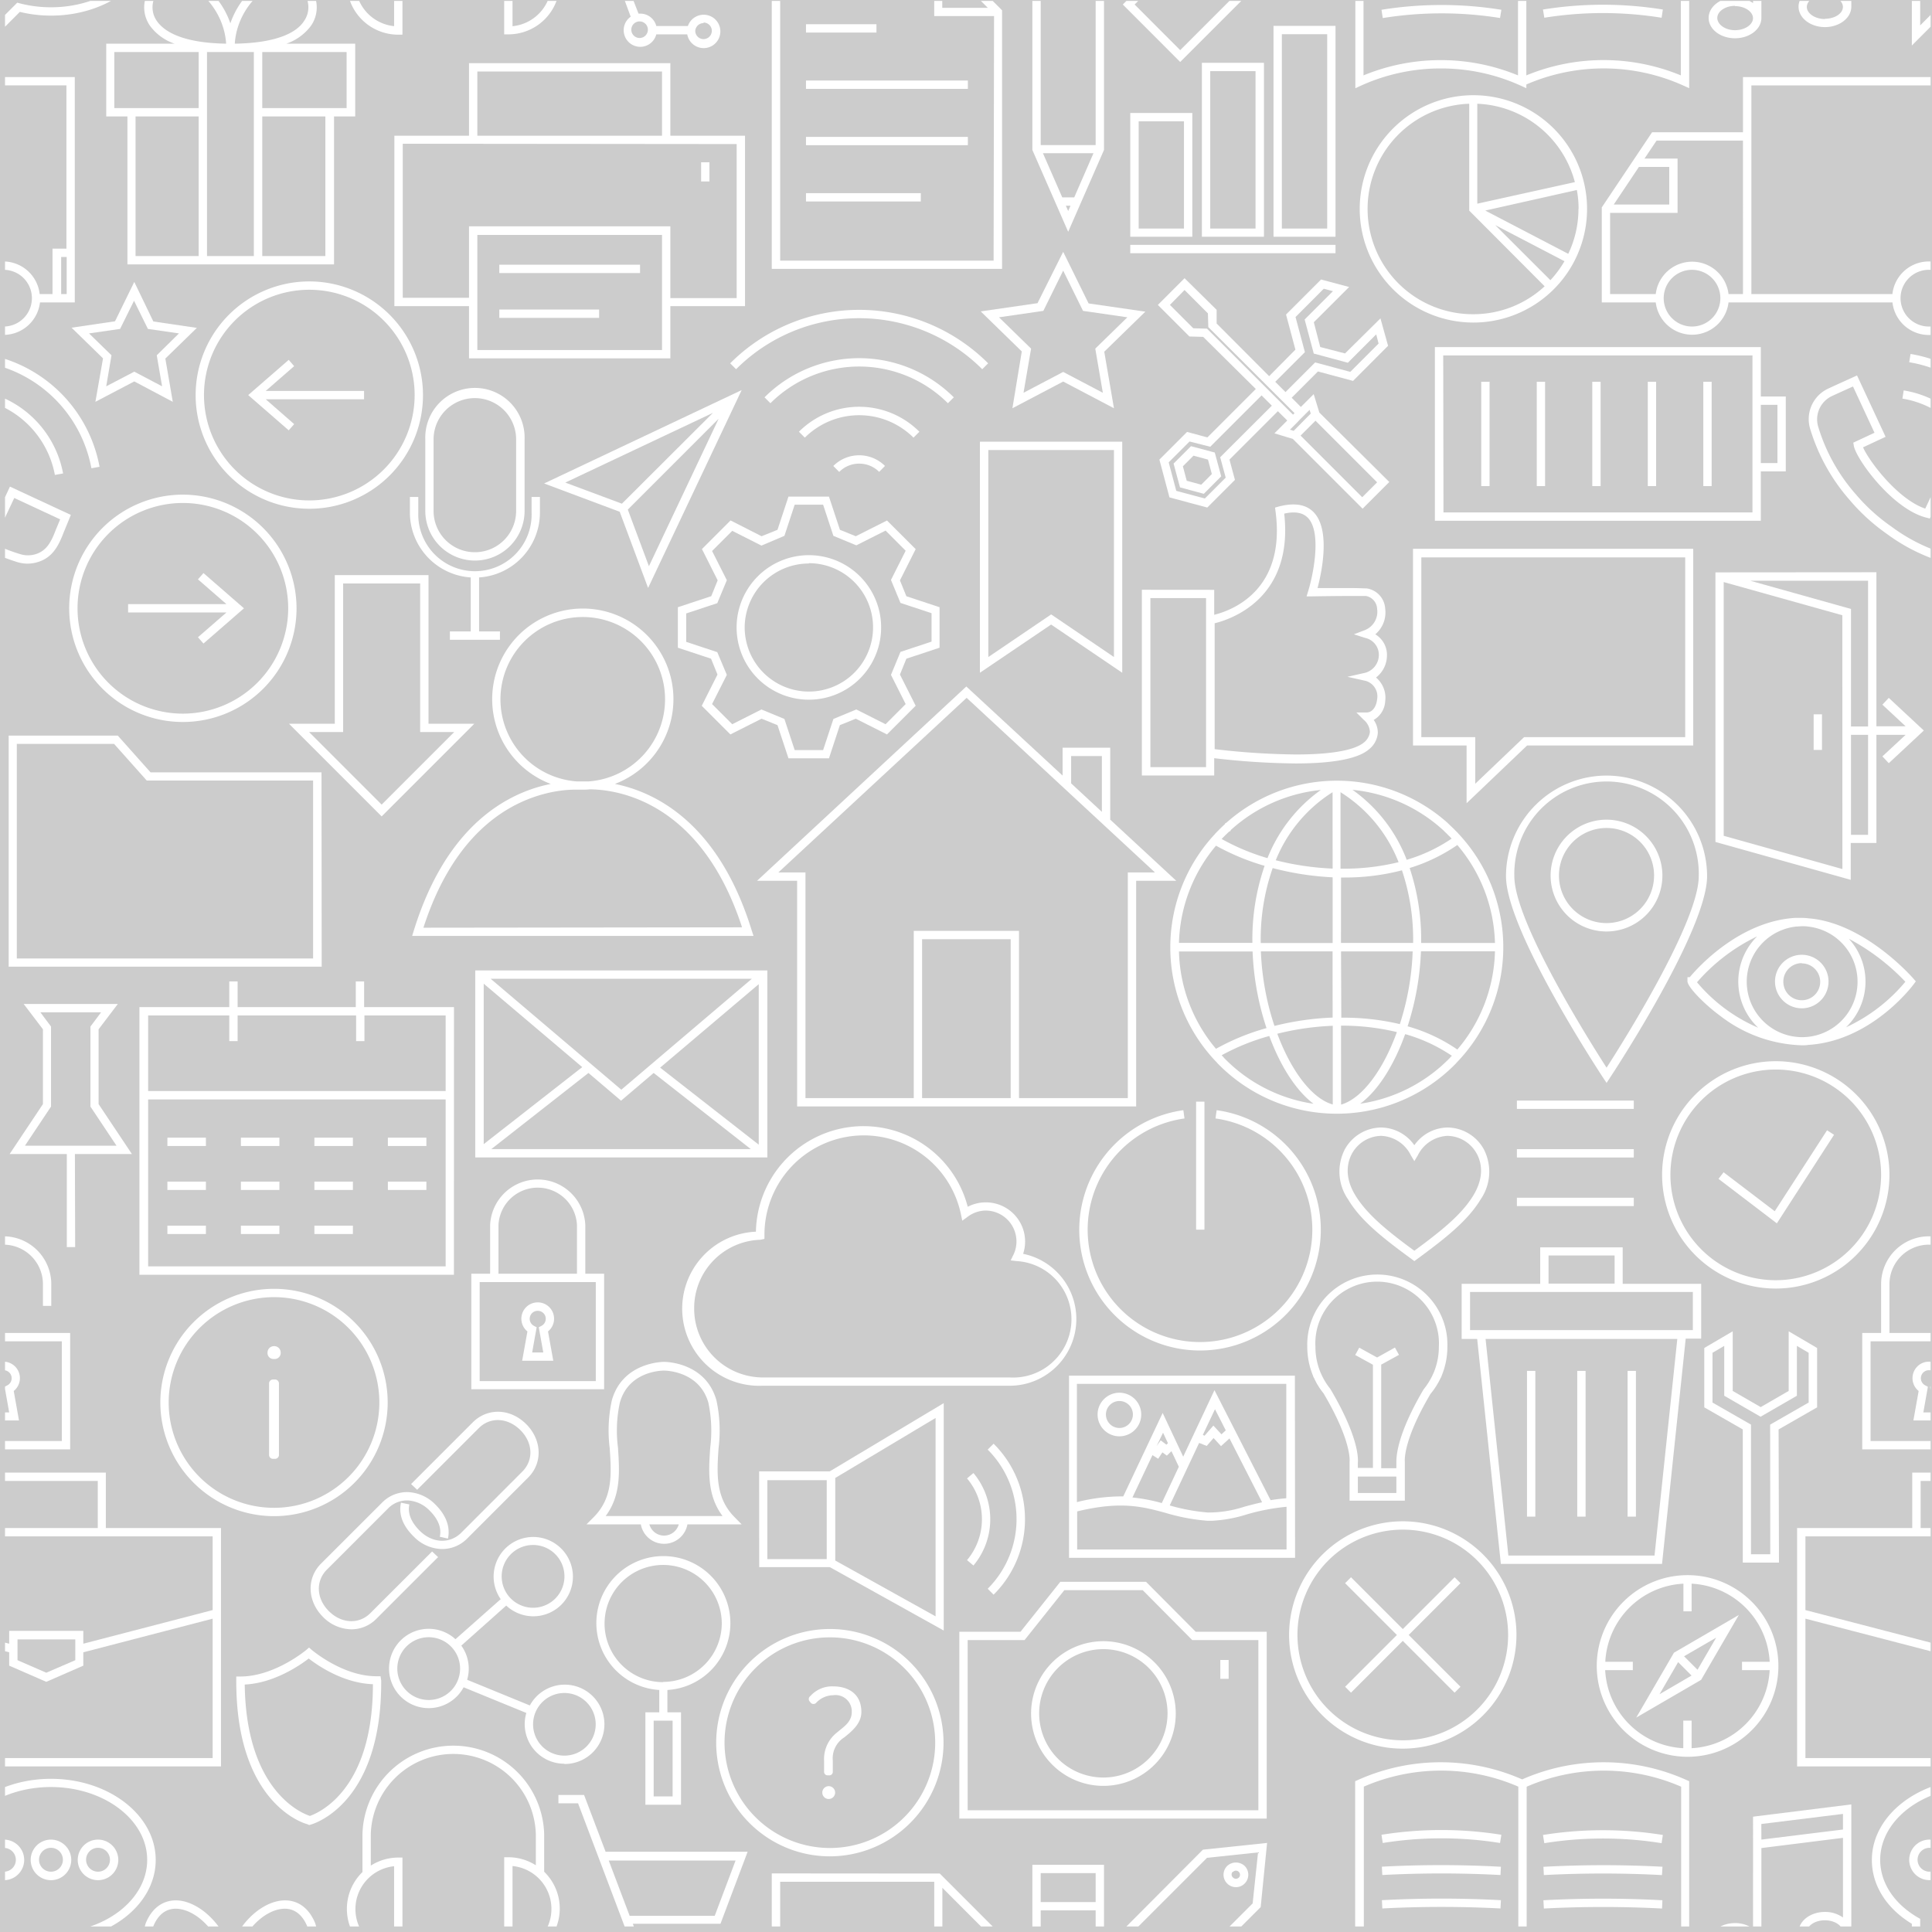 <svg fill="none" opacity=".25" viewBox="0 0 301 301" width="301" xmlns="http://www.w3.org/2000/svg" xmlns:xlink="http://www.w3.org/1999/xlink"><rect x="0" y="0" width="301" height="301" fill="#333333" stroke="none"/><clipPath id="a"><path d="m0 0h300v300h-300z" transform="translate(.78 .144)"/></clipPath><g clip-path="url(#a)" fill="#fff"><path d="m92.96-11.487 4.24 11.22 1.06 2.87a2.55 2.55 0 0 0 -1.09 2.1 2.58 2.58 0 0 0 5.08.65h4.82a2.604 2.604 0 0 0 2.69 2.14 2.602 2.602 0 0 0 2.462-2.397 2.598 2.598 0 0 0 -3.881-2.458 2.606 2.606 0 0 0 -1.171 1.415h-4.92a2.568 2.568 0 0 0 -2.49-1.93h-.28l-.93-2.39h13.7l4.23-11.22h-22.13l-3.35-8.86h-4v1.3h3.06zm16.65 15a1.289 1.289 0 1 1 -1.29 1.28 1.295 1.295 0 0 1 1.29-1.19zm-9.85-.17a1.287 1.287 0 0 1 1.177 1.285 1.29 1.29 0 1 1 -1.177-1.285zm14.84-13.57-3.25 8.62h-13.25l-3.26-8.62zm-66.75 294.421.32.14.22-.06c.46-.12 11.14-3.23 11-22.47l-.1-.65h-.65c-5.27 0-10-4.06-10.07-4.1l-.42-.37-.43.37s-4.92 4.14-10.26 4.14h-.65v.65c-.04 19.25 10.68 22.27 11.04 22.35zm.25-25.8c1.29 1 5.31 3.84 10 4 0 16.46-8.39 20-9.81 20.52-.6-.18-9.94-3.27-10.16-20.47 4.6-.21 8.67-3.05 9.97-4.05zm13.95-252.991h.65v-16h-.65a8 8 0 0 0 -4.28 1.2v-4.85a12.86 12.86 0 0 1 25.71 0v4.85a8 8 0 0 0 -4.28-1.25h-.65v16h.65a8 8 0 0 0 5.58-13.74v-5.86a14.16 14.16 0 0 0 -28.31 0v5.91a8 8 0 0 0 5.58 13.74zm23.86-8a6.72 6.72 0 0 1 -6.06 6.68v-13.36a6.71 6.71 0 0 1 6.06 6.67zm-24.51-6.67v13.34a6.71 6.71 0 0 1 0-13.35zm-63.54 8.991v7.37l5.23-5.24a20.63 20.63 0 0 0 4.85.58c9 0 16.32-5.68 16.32-12.65s-7.32-12.65-16.32-12.65-16.31 5.68-16.31 12.65c0 3.93 2.26 7.53 6.23 9.94zm10.08-21.29c8.28 0 15 5.09 15 11.35s-6.73 11.35-15 11.35a19.45 19.45 0 0 1 -4.89-.62l-.36-.1-3.53 3.54v-5l-.33-.19c-3.75-2.17-5.9-5.45-5.9-9 0-6.24 6.74-11.33 15.01-11.33zm289.92 21.29v7.37l5.23-5.24a20.63 20.63 0 0 0 4.85.58c9 0 16.32-5.68 16.32-12.65s-7.32-12.65-16.32-12.65-16.31 5.68-16.31 12.65c0 3.93 2.26 7.53 6.23 9.94zm10.08-21.29c8.28 0 15 5.09 15 11.35s-6.73 11.35-15 11.35a19.453 19.453 0 0 1 -4.89-.62l-.36-.1-3.53 3.54v-5l-.33-.19c-3.75-2.17-5.9-5.45-5.9-9 0-6.24 6.74-11.33 15.01-11.33zm-45.02 295.269a14.15 14.15 0 1 0 -14.15-14.1 14.172 14.172 0 0 0 14.15 14.1zm-12.82-14.8a12.842 12.842 0 0 1 12.17-12.17v4.31h1.28v-4.31a12.844 12.844 0 0 1 12.16 12.17h-4.31v1.3h4.31a12.842 12.842 0 0 1 -12.16 12.16v-4.3h-1.3v4.3a12.838 12.838 0 0 1 -12.17-12.16h4.31v-1.3z"/><path d="m270.91 251.604-10.11 5.88-5.88 10.11 10.11-5.88zm-12.36 12.35 2.9-5 2.09 2.09zm3.82-5.91 5-2.9-2.9 5zm-251.44-50.371h-16.56v-7.6a6.16 6.16 0 0 1 12.32 0v3.38h1.3v-3.38a7.46 7.46 0 0 0 -14.92 0v7.6h-2.94v18.13h20.8zm-1.3 16.83h-18.2v-15.53h18.2z"/><path d="m-1.9 221.304h4.86l-.82-4.59a2.568 2.568 0 0 0 -.124-4.101 2.573 2.573 0 0 0 -3.91 1.244 2.57 2.57 0 0 0 .814 2.857zm2.45-7.83a1.246 1.246 0 0 1 1.229.947 1.248 1.248 0 0 1 -.639 1.413l-.42.22.71 4h-1.78l.71-4-.42-.22a1.251 1.251 0 0 1 .59-2.36zm269.76-207.511c2.27 0 4.11-1.42 4.11-3.17v-14.87l12.71-1.59v12.41a4.741 4.741 0 0 0 -2.81-.87c-2.27 0-4.11 1.42-4.11 3.17s1.84 3.18 4.11 3.18 4.11-1.43 4.11-3.18v-19.92l-15.31 1.91v17.45a4.739 4.739 0 0 0 -2.81-.87c-2.27 0-4.11 1.42-4.11 3.18s1.84 3.17 4.11 3.17zm14-3c-1.52 0-2.81-.86-2.81-1.88s1.29-1.87 2.81-1.87 2.81.85 2.81 1.87-1.27 1.84-2.8 1.84zm-9.9-18.75 12.72-1.61v2.43l-12.71 1.57zm-4.11 16.74c1.53 0 2.81.86 2.81 1.88s-1.28 1.87-2.81 1.87-2.75-.9-2.75-1.91 1.24-1.88 2.76-1.88l-.01.04zm-273.89 61.15a14.79 14.79 0 0 1 12.14 11.89l1.28-.23a16.1 16.1 0 0 0 -13.22-12.94z"/><path d="m-2.38 55.144-.21 1.29a20.549 20.549 0 0 1 16.83 16.52l1.27-.23a21.85 21.85 0 0 0 -17.89-17.58zm-8.26 3.349-.59.27-1.32.6c-1 .45-2.21 1-2.56 1.17a5.24 5.24 0 0 0 -2.84 6.26 29.84 29.84 0 0 0 6.15 11.09 30.382 30.382 0 0 0 5.77 5.27 28.73 28.73 0 0 0 8.83 4.45c.481.138.98.21 1.48.21a5.533 5.533 0 0 0 1.69-.27c2.29-.73 3.18-2.6 3.95-4.59l1.12-2.73-9.49-4.41-1.6 3.43c-4.31-1.46-8.8-7.46-9.69-9.55l3.51-1.64zm-.5 11c.36 2.07 6 9.87 11.32 11.2l.52.13 1.52-3.24 7.15 3.33-.66 1.59c-.7 1.83-1.38 3.27-3.14 3.83a4.08 4.08 0 0 1 -2.42 0 27.302 27.302 0 0 1 -8.43-4.25 28.715 28.715 0 0 1 -5.52-5 28.24 28.24 0 0 1 -5.9-10.6 4 4 0 0 1 2.16-4.74c.35-.17 1.55-.71 2.52-1.15l.75-.34 3.35 7.21-3.3 1.54zm45.57 168.571h-17.94v-8.64h-18.57v8.64h-17.94v37.14h54.45zm-35.2-7.34h16v7.34h-16zm33.9 43.18h-51.85v-21.72l20.15 5.24v2.08l5.78 2.52 5.77-2.52v-2.08l20.15-5.24zm-30.4-15.25v-3.24h9v3.24l-4.52 1.95zm30.4-7.81-20.15 5.24v-2h-11.55v2l-20.15-5.24v-11.48h51.85zm-10.45-251.151a5 5 0 0 0 .7 4.34 7.88 7.88 0 0 0 3.81 2.77h-10.64v11.34h3.3v23.05h32.19v-23.05h3.3v-11.34h-10.72a8 8 0 0 0 3.81-2.76 5 5 0 0 0 .7-4.35c-.93-2.34-2.61-3.62-4.72-3.62-3.26 0-7 3.15-8.52 7.56-1.49-4.34-5.27-7.56-8.49-7.56-2.11 0-3.79 1.28-4.72 3.62zm8.27 40.2h-9.83v-21.75h9.83zm0-23.05h-13.14v-8.74h13.14zm19.74 23.05h-9.83v-21.75h9.83zm3.31-31.79v8.74h-13.14v-8.74zm-9.59-10.73c1.57 0 2.78 1 3.51 2.8a3.75 3.75 0 0 1 -.57 3.13c-1 1.55-3.78 3.39-10.77 3.5.32-5.15 4.44-9.43 7.83-9.43zm-8.5 10.73h3.64v31.79h-7.3v-31.79zm-8.51-10.73c3.39 0 7.51 4.28 7.83 9.43-7-.11-9.72-2-10.77-3.5a3.708 3.708 0 0 1 -.57-3.13c.73-1.83 1.94-2.8 3.51-2.8zm-26.85 54.801a5.72 5.72 0 0 0 5.68-5.06h5.42v-35.11h-40.1v8.6h-14.16l-7.84 11.71v14.8h8.41a5.71 5.71 0 0 0 11.34 0h25.54a5.73 5.73 0 0 0 5.71 5.06zm-45.21-26.17h4.72v5.86h-8.64zm8.29 24.87a4.42 4.42 0 1 1 -.02-8.84 4.42 4.42 0 0 1 .02 8.84zm7.92-5.06h-2.25a5.71 5.71 0 0 0 -11.34 0h-7.11v-12.65h10.51v-8.46h-5.15l1.88-2.8h13.46zm29 5.06a4.42 4.42 0 1 1 0-8.84 4.42 4.42 0 0 1 0 8.84zm9.84-5.06h-.86v-5.78h.86zm-37.53-25.21v-7.3h37.49v25.43h-2.17v7.08h-2a5.71 5.71 0 0 0 -11.35 0h-22zm304.24 202.099 6-3.44v-9.25l-4.429-2.6v9.29l-4.36 2.52-4.36-2.52v-9.29l-4.43 2.6v9.25l6 3.44v20.75h5.639zm-1.299 19.45h-3v-20.2l-6-3.44v-7.75l1.829-1.08v7.77l5.66 3.27 5.661-3.27v-7.77l1.83 1.08v7.75l-6 3.44zm-42.101-239.349.21-1.28a58.82 58.82 0 0 0 -18.68 0l.2 1.29a57.72 57.72 0 0 1 18.27-.01z"/><path d="m224.47 10.664a29.996 29.996 0 0 1 12.41 2.66l.92.42v-.58a30.213 30.213 0 0 1 24.45.16l.92.42v-36.24l-.39-.17a31.517 31.517 0 0 0 -25.63-.11 31.5 31.5 0 0 0 -25.6.11l-.39.17v36.24l.92-.42a30.002 30.002 0 0 1 12.39-2.66zm13.33-32.3a30.16 30.16 0 0 1 24.07 0v33.38a31.56 31.56 0 0 0 -24.07 0zm-25.37 0a30.221 30.221 0 0 1 24.07 0v33.38a31.62 31.62 0 0 0 -24.07 0z"/><path d="m259.07 1.484a58.82 58.82 0 0 0 -18.68 0l.21 1.28a57.72 57.72 0 0 1 18.27 0zm-68.03 126.73h-.11l-.14.23c-.27.24-.53.49-.79.75l-.1.1-.48.49c-.07.06-.1.11-.09.11a25.827 25.827 0 0 0 -7 17.68v.11a25.78 25.78 0 0 0 7.25 17.85.979.979 0 0 0 .13.15 25.912 25.912 0 0 0 37.12 0l.08-.1a25.88 25.88 0 0 0 .34-35.67l-.13-.15c-.14-.15-.29-.29-.47-.47l-.09-.1-.85-.81-.18-.18a25.901 25.901 0 0 0 -34.49 0zm16.58 18.71h-11.2a33.629 33.629 0 0 1 1.86-11.68 45.043 45.043 0 0 0 9.34 1.44zm0 11.61a44.272 44.272 0 0 0 -9.06 1.3 39.807 39.807 0 0 1 -1.36-5.14 42.255 42.255 0 0 1 -.76-6.47h11.17zm0-23.21c-2.99-.124-5.96-.56-8.86-1.3a22.45 22.45 0 0 1 8.85-10.6zm-17.28-4.62c.15-.17.3-.32.46-.47l.1-.11.63-.6h.11l.14-.23a24.509 24.509 0 0 1 14-6.22 23.85 23.85 0 0 0 -8.31 10.62 34.378 34.378 0 0 1 -7.17-3zm-.89 1.05a36.46 36.46 0 0 0 7.57 3.14 35.001 35.001 0 0 0 -1.9 12h-11.44a24.494 24.494 0 0 1 5.77-15.14zm0 31.65a24.414 24.414 0 0 1 -5.77-15.17h11.47a43.004 43.004 0 0 0 2.17 11.94 35.853 35.853 0 0 0 -7.88 3.23zm1.21 1.36-.07-.09-.26-.27a34.656 34.656 0 0 1 7.42-3c1.76 4.78 4.22 8.55 6.89 10.56a24.413 24.413 0 0 1 -13.99-7.2zm8.35-3.71a42.409 42.409 0 0 1 8.63-1.24v12.26c-3.2-.89-6.46-5.16-8.64-11.02zm9.92-12.83h11.16a41.426 41.426 0 0 1 -2 11.33 37.982 37.982 0 0 0 -9.12-1zm0-11.51h.49a35.34 35.34 0 0 0 9-1.12 33.92 33.92 0 0 1 1.74 11.31h-11.24zm0 23.08c2.93-.017 5.851.319 8.7 1-2.17 6-5.46 10.37-8.69 11.3zm17.07 4.88-.08.11a24.443 24.443 0 0 1 -14 7.17c2.73-2 5.24-5.93 7-10.84a25.096 25.096 0 0 1 7.28 3.38zm1.05-1.16a26.322 26.322 0 0 0 -7.75-3.62 43.06 43.06 0 0 0 2.08-11.68h11.53a24.44 24.44 0 0 1 -5.86 15.3zm0-31.86a24.49 24.49 0 0 1 5.86 15.26h-11.5a35.126 35.126 0 0 0 -1.79-11.68 27.007 27.007 0 0 0 7.42-3.58zm-2.2-2.32.17.18c.21.2.43.41.67.66l.09.08c.13.13.26.26.38.4a24.985 24.985 0 0 1 -7 3.3 23.794 23.794 0 0 0 -8.44-10.9 24.481 24.481 0 0 1 14.12 6.28zm-7 5a35.701 35.701 0 0 1 -9 1v-11.91a22.548 22.548 0 0 1 9.04 10.89zm-104.06 118.57a10.436 10.436 0 0 0 -6.276-9.604 10.443 10.443 0 0 0 -14.315 7.135 10.44 10.44 0 0 0 9.511 12.859v3.48h-2.16v14.4h5.55v-14.4h-2.12v-3.48a10.438 10.438 0 0 0 9.81-10.39zm-9 15.17v11.8h-2.95v-11.8zm-1.48-6a9.126 9.126 0 0 1 -8.428-5.643 9.13 9.13 0 1 1 17.568-3.487 9.142 9.142 0 0 1 -9.1 9.09zm127.37-75.211a7.619 7.619 0 0 0 .49-7.82 6.532 6.532 0 0 0 -5.65-3.38 6.422 6.422 0 0 0 -5.17 2.76 6.407 6.407 0 0 0 -5.17-2.76 6.542 6.542 0 0 0 -5.65 3.38 7.598 7.598 0 0 0 .5 7.82c2 3.37 5.55 6.11 9.94 9.33l.38.28.39-.28c4.38-3.22 7.9-5.96 9.94-9.33zm-10.33 8c-4.08-3-7.35-5.6-9.21-8.67s-1.1-5.4-.48-6.51a5.308 5.308 0 0 1 4.52-2.72 5.396 5.396 0 0 1 4.61 3l.56.94.56-.94a5.433 5.433 0 0 1 4.61-3 5.3 5.3 0 0 1 4.52 2.72c.63 1.11 1.39 3.42-.47 6.51s-5.13 5.65-9.22 8.67zm-54.709-155.63-4 8-8.85 1.28 6.4 6.24-1.46 8.85 7.91-4.16 7.91 4.16-1.51-8.81 6.4-6.24-8.84-1.28zm5 15.08 1.18 6.88-6.18-3.25-6.18 3.25 1.18-6.88-5-4.88 6.91-1 3.09-6.27 3.09 6.27 6.91 1zm-51.09 96.88h-45.51v29.13h45.51zm-2.42 1.3-20.33 17.28-20.35-17.28zm-41.77.76 15.35 13-15.35 12zm1.19 25.77 15.13-11.86 5.08 4.32 5.08-4.32 15.13 11.86zm41.66-.69-15.36-12 15.36-13zm149.049-89.16v42l21.08 5.9v-5.74h4v-16.85h4.55l-3.62 3.36 1 1.06 5.36-5 .1-.09-5.37-5-.09-.09-1 1.06 3.62 3.37h-4.55v-24zm19.78 46.22-18.49-5.18v-39.53l18.48 5.17zm4-5.33h-2.66v-15.58h2.66zm0-16.88h-2.66v-18.31l-15.7-4.4h18.36z"/><path d="m283.861 111.293h-1.3v5.54h1.3zm-105.961-19.409v28.93h11.27v-2.69c4.206.503 8.435.777 12.67.82 5.9 0 9.75-.74 11.44-2.2a3.59 3.59 0 0 0 1.38-2.58 3.424 3.424 0 0 0 -.64-2 3.568 3.568 0 0 0 1.79-2.9 4.113 4.113 0 0 0 -1.43-3.71 4.336 4.336 0 0 0 1.7-3.29 3.745 3.745 0 0 0 -1.81-3.44 4.462 4.462 0 0 0 1.54-4 3.386 3.386 0 0 0 -2.87-3.15c-.36 0-1.26-.06-2.76-.06h-4.91c.6-2.27 1.93-8.43-.25-11.39-1.18-1.6-3.15-2-5.83-1.3l-.54.16.07.56c1.67 12.41-6.91 15.49-9.55 16.14v-3.89zm10 4.13v23.5h-8.67v-26.33h8.67zm12.21-16c1.84-.41 3.12-.1 3.9.95 1.87 2.54.5 8.87-.19 11.1l-.26.85h.89s3.26-.06 5.76-.06h2.6a2.122 2.122 0 0 1 1.74 2 3.07 3.07 0 0 1 -1.89 3.31l-1.73.66 1.76.56a2.698 2.698 0 0 1 2.13 2.71 2.895 2.895 0 0 1 -2.07 2.71l-2.83.64 2.83.63a2.51 2.51 0 0 1 1.79 2.93c-.1 1-.67 2-1.65 2h-1.57l1.11 1.11a2.667 2.667 0 0 1 1 1.91 2.486 2.486 0 0 1 -.92 1.64c-1 .85-3.65 1.88-10.6 1.88a115.912 115.912 0 0 1 -12.67-.83v-19.61c2.42-.59 12.31-3.79 10.84-17.07zm33.72 163.639h25.11l3.69-35.1h2.41v-8.54h-12.23v-5.68h-12.85v5.68h-12.24v8.59h2.42zm23.94-1.3h-22.77l-3.55-33.75h29.87zm-16.51-46.75h10.29v4.38h-10.29zm-12.23 11.62v-5.94h34.71v5.94z"/><path d="m247.03 213.583h-1.3v22.71h1.3zm7.84 0h-1.3v22.71h1.3zm-15.67 0h-1.3v22.71h1.3zm-145.08-15.14h-2.93v-7.56a7.421 7.421 0 0 0 -14.83 0v7.56h-2.93v18h20.69zm-16.46-7.56a6.121 6.121 0 0 1 12.23 0v7.56h-12.23zm15.16 24.29h-18.09v-15.43h18.09z"/><path d="m81.35 212.004h4.85l-.82-4.57a2.549 2.549 0 1 0 -3.21 0zm2.42-7.78a1.24 1.24 0 0 1 .59 2.34l-.42.22.7 3.92h-1.73l.7-3.92-.42-.22a1.241 1.241 0 0 1 .58-2.34zm92.32-186.62v19.28h9.67v-19.28zm8.37 18h-7.06v-16.7h7.06zm2.79-25.821v27.1h9.67v-27.1zm8.36 25.82h-7.06v-24.52h7.06zm12.46-31.57h-9.66v32.85h9.66zm-1.3 31.57h-7.06v-30.27h7.06zm1.3 2.55h-31.98v1.3h31.98zm-66.28 134.23h35.22v-35.16h6.25l-10.29-9.53v-11.2h-7.42v4.34l-15-13.88-32.6 30.27h6.24v35.16zm15.67-1.3h-13.8v-24.76h13.8zm9.42-53.29h4.79v8.69l-4.79-4.44zm-45.61 18.13 29.33-27.2 29.34 27.2h-4.23v35.16h-16.95v-26.06h-16.4v26.06h-16.87v-35.16zm46.42 69.57a10.359 10.359 0 0 0 -8.29-10.15 6.195 6.195 0 0 0 .31-1.91 6.118 6.118 0 0 0 -8.94-5.42 16.77 16.77 0 0 0 -33 3.88 12.005 12.005 0 0 0 -8.331 3.886 12.001 12.001 0 0 0 -3.144 8.639 12.005 12.005 0 0 0 1.115 4.552 12.002 12.002 0 0 0 11.41 6.923h38.46a10.381 10.381 0 0 0 10.41-10.4zm-59.54-1.65a10.648 10.648 0 0 1 10.32-10.69l.63-.14v-.63a15.473 15.473 0 0 1 13.862-15.408 15.468 15.468 0 0 1 16.748 12.208l.21 1 .82-.6a4.743 4.743 0 0 1 2.81-.98 4.81 4.81 0 0 1 4.81 4.81c.005.74-.166 1.47-.5 2.13l-.4.82.91.11a9.077 9.077 0 0 1 5.514 15.846 9.081 9.081 0 0 1 -6.564 2.284h-38.46a10.727 10.727 0 0 1 -7.588-3.157 10.715 10.715 0 0 1 -3.122-7.603zm142.15-83.01a15.689 15.689 0 0 0 -15.67 15.67c0 8.39 14.51 30.45 15.12 31.39l.55.82.54-.82c.62-.94 15.12-23 15.12-31.39a15.69 15.69 0 0 0 -15.66-15.67zm0 45.51c-2.68-4.17-14.37-22.72-14.37-29.84a14.383 14.383 0 0 1 4.071-10.405 14.37 14.37 0 0 1 24.659 10.405c0 7.1-11.68 25.67-14.36 29.84z"/><path d="m250.3 127.703a8.715 8.715 0 0 0 -8.055 5.372 8.713 8.713 0 0 0 1.886 9.497 8.712 8.712 0 0 0 13.405-1.326 8.713 8.713 0 0 0 -7.236-13.543zm0 16.11a7.406 7.406 0 0 1 -6.853-4.567 7.411 7.411 0 0 1 13.004-6.961 7.416 7.416 0 0 1 1.249 4.118 7.419 7.419 0 0 1 -7.4 7.41zm-14.04 110.911a17.707 17.707 0 0 0 -21.165-17.37 17.71 17.71 0 0 0 3.455 35.08 17.74 17.74 0 0 0 17.71-17.71zm-34.12 0a16.41 16.41 0 1 1 16.41 16.41 16.43 16.43 0 0 1 -16.41-16.41z"/><path d="m226.621 263.713.92-.92-8.07-8.07 8.07-8.07-.92-.92-8.07 8.07-8.07-8.07-.92.92 8.07 8.07-8.07 8.07.92.92 8.07-8.07zm-198.131-186.649a17.71 17.71 0 1 0 17.71 17.71 17.74 17.74 0 0 0 -17.71-17.71zm0 34.119a16.41 16.41 0 1 1 16.41-16.41 16.429 16.429 0 0 1 -16.41 16.41z"/><path d="m30.84 90.263 4.44 3.86h-15.32v1.3h15.32l-4.44 3.86.86.98 6.31-5.49-6.31-5.49zm17.35-46.419a17.71 17.71 0 1 0 17.71 17.76 17.729 17.729 0 0 0 -17.71-17.76zm0 34.12a16.411 16.411 0 0 1 -11.585-28.032 16.41 16.41 0 0 1 27.995 11.672 16.43 16.43 0 0 1 -16.41 16.36z"/><path d="m45.83 57.044-.85-.98-6.31 5.49 6.31 5.49.85-.97-4.43-3.87h15.32v-1.3h-15.32zm-3.14 179.169a17.71 17.71 0 1 0 -17.71-17.71 17.73 17.73 0 0 0 17.71 17.71zm0-34.12a16.41 16.41 0 1 1 -16.41 16.41 16.431 16.431 0 0 1 16.41-16.41z"/><path d="m42.85 214.924h-.32a.61.61 0 0 0 -.61.61v11.14c0 .337.273.61.61.61h.32a.61.61 0 0 0 .61-.61v-11.14a.61.61 0 0 0 -.61-.61zm-.17-3.2a.94.94 0 0 0 1.05-1 1.002 1.002 0 0 0 -1.05-1 .998.998 0 0 0 -1 1 .922.922 0 0 0 1 1zm104.32 59.779a17.708 17.708 0 0 0 -10.933-16.362 17.715 17.715 0 0 0 -19.3 3.839 17.716 17.716 0 0 0 -3.839 19.3 17.717 17.717 0 0 0 16.362 10.933 17.736 17.736 0 0 0 17.71-17.71zm-34.12 0a16.412 16.412 0 0 1 28.014-11.604 16.408 16.408 0 0 1 -2.487 25.248 16.404 16.404 0 0 1 -9.117 2.766 16.433 16.433 0 0 1 -16.41-16.41z"/><path d="m130.11 279.323a1 1 0 1 0 -1.998 0 1 1 0 0 0 1.998 0zm2.59-12.59c0 1.33-.91 2.06-1.87 2.83l-.51.42a5.251 5.251 0 0 0 -1.93 4.38v1.64a.558.558 0 0 0 .163.435.552.552 0 0 0 .437.155h.16a.54.54 0 0 0 .438-.155.547.547 0 0 0 .162-.435v-1.68a3.849 3.849 0 0 1 1.78-3.64c1.12-.9 2.67-2.13 2.67-3.95 0-3-2.25-4-4.36-4a4.533 4.533 0 0 0 -3.59 1.51.565.565 0 0 0 -.219.634.56.56 0 0 0 .119.206l.11.14a.583.583 0 0 0 .658.224.568.568 0 0 0 .212-.124 3.677 3.677 0 0 1 2.67-1.21 2.534 2.534 0 0 1 2.709 1.53c.143.345.209.717.191 1.09zm161.67-83.69a17.707 17.707 0 0 0 -21.165-17.37 17.716 17.716 0 0 0 -13.915 13.915 17.715 17.715 0 0 0 7.531 18.18 17.708 17.708 0 0 0 9.839 2.985 17.728 17.728 0 0 0 17.71-17.71zm-17.71 16.41a16.406 16.406 0 0 1 -15.161-10.13 16.408 16.408 0 0 1 21.441-21.441 16.41 16.41 0 0 1 10.13 15.161 16.43 16.43 0 0 1 -16.41 16.41z"/><path d="m276.5 188.704-7.97-6.07-.79 1.03 9.09 6.93 8.91-13.8-1.09-.7zm-101.66-119.89h-22.17v35.999l11.09-7.51 11.08 7.51v-36zm-1.29 33.549-9.78-6.64-9.79 6.64v-32.25h19.57zm64.37 13.781h25.88v-30.64h-43.66v30.64h8.35v9zm-16.48-1.3v-28h41.11v28h-25.1l-7.61 7.26v-7.26zm-49.44-91.481v-32.84h-11.16v32.84l5.58 12.75zm-9.86-31.54h8.56v4.51h-8.56zm0 5.81h8.56v24.97h-8.56zm.35 26.24h7.87l-3 6.88h-1.86zm4.29 8.18-.36.82-.36-.82zm62.77-17.22a17.713 17.713 0 0 0 -16.362 10.933 17.708 17.708 0 0 0 3.839 19.3 17.712 17.712 0 0 0 27.249-2.684 17.71 17.71 0 0 0 2.984-9.839 17.716 17.716 0 0 0 -17.71-17.71zm0 34.12a16.399 16.399 0 0 1 -16.48-16.075 16.402 16.402 0 0 1 15.83-16.715v16.65l11.75 11.79a16.329 16.329 0 0 1 -11.1 4.35zm12-5.3-8.59-8.58 10.78 5.62a16.741 16.741 0 0 1 -2.19 2.96zm4.37-11.11c0 2.423-.544 4.815-1.59 7l-12.93-6.74 14.27-3.2c.179.97.27 1.954.27 2.94zm-15.76-.81v-15.57a16.401 16.401 0 0 1 15.2 12.21zm24.38 139.731h-18.21v1.3h18.21zm0 7.569h-18.21v1.3h18.21zm0 7.571h-18.21v1.3h18.21zm-64.989-13.64-.18 1.29a17.5 17.5 0 1 1 -4.83 0l-.18-1.29a18.807 18.807 0 0 0 -16.17 19.931 18.808 18.808 0 0 0 18.765 17.509 18.809 18.809 0 0 0 2.595-37.44z"/><path d="m187.65 171.634h-1.3v19.95h1.3zm8.76-174.511 1-10-10 1.05-12.48 12.53 8.94 8.95zm-8.36-7.7 7.95-.84-.84 7.94-11.29 11.29-7.1-7.11zm-137.96 130.901h-26.64l-5.1-5.72h-17v36h48.77zm-1.31 29h-46.16v-33.43h15.15l5.09 5.71h25.92zm65.98-51.581a11.262 11.262 0 0 0 19.219 7.976 11.266 11.266 0 0 0 2.445-12.272 11.26 11.26 0 0 0 -10.404-6.954 11.267 11.267 0 0 0 -11.26 11.25zm11.26-10a10.002 10.002 0 0 1 9.808 11.951 9.995 9.995 0 0 1 -7.857 7.857 10 10 0 0 1 -11.951-9.808 10 10 0 0 1 10-9.95z"/><path d="m113.82 81.083-4.46 4.46 2.45 4.87-1 2.47-5.2 1.72v6.31l5.17 1.71 1 2.47-2.45 4.87 4.46 4.46 4.86-2.45 2.48 1 1.71 5.17h6.31l1.7-5.17 2.48-1 4.86 2.45 4.47-4.47-2.45-4.86 1-2.47 5.17-1.71v-6.31l-5.17-1.71-1-2.47 2.45-4.87-4.47-4.46-4.86 2.45-2.47-1-1.71-5.17h-6.31l-1.71 5.17-2.48 1zm8.39 2.4 1.6-4.85h4.43l1.6 4.85 3.57 1.48 4.56-2.3 3.13 3.14-2.29 4.55 1.48 3.58 4.84 1.6v4.43l-4.84 1.6-1.48 3.58 2.29 4.55-3.13 3.14-4.56-2.3-3.57 1.48-1.6 4.85h-4.43l-1.6-4.85-3.58-1.48-4.55 2.3-3.14-3.14 2.3-4.55-1.49-3.54-4.84-1.6v-4.43l4.84-1.6 1.49-3.58-2.3-4.55 3.14-3.14 4.55 2.3zm-34.27 191.341a6.183 6.183 0 0 0 6.226-6.216 6.175 6.175 0 0 0 -3.168-5.361 6.179 6.179 0 0 0 -8.448 2.457l-9.77-4c.166-.565.25-1.151.25-1.74a6.099 6.099 0 0 0 -1.16-3.58l7-6.24a6.173 6.173 0 0 0 8.489-.044 6.173 6.173 0 0 0 .41-8.479 6.169 6.169 0 0 0 -9.76 7.523l-7.049 6.24a6.177 6.177 0 0 0 -7.128-.867 6.181 6.181 0 0 0 1.954 11.525 6.179 6.179 0 0 0 6.444-3.168l9.77 4a6.17 6.17 0 0 0 5.94 7.91zm0-11.06a4.881 4.881 0 0 1 3.423 8.348 4.879 4.879 0 1 1 -3.423-8.348zm-4.9-23.06a4.886 4.886 0 0 1 4.526 3.014 4.89 4.89 0 1 1 -4.526-3.014zm-16.25 24.15a4.893 4.893 0 0 1 -4.796-5.844 4.89 4.89 0 1 1 4.796 5.844zm47.67-28.47c-3-3-2.78-6.78-2.51-10.76.312-2.484.2-5.003-.33-7.45-1.66-5.93-7.88-6-8.15-6s-6.49.07-8.15 6a22.17 22.17 0 0 0 -.33 7.45c.27 4 .52 7.73-2.51 10.76l-1.11 1.11h8.47a3.688 3.688 0 0 0 3.63 3.027 3.689 3.689 0 0 0 3.63-3.027h8.45zm-11 2.86a2.389 2.389 0 0 1 -2.29-1.75h4.58a2.395 2.395 0 0 1 -2.28 1.75zm-9.1-3.05c2.42-3.22 2.16-7 1.92-10.66a20.611 20.611 0 0 1 .29-7c1.39-5 6.67-5 6.89-5s5.5.06 6.9 5c.486 2.301.584 4.667.29 7-.25 3.66-.5 7.44 1.92 10.66zm2.19-156.461 4.421 11.87 14.58-30.83-30.78 14.55 11.78 4.41zm4.551 8.48-3.29-8.82 14.15-14.15zm-4.21-9.74-8.82-3.29 23-10.86zm13.639-53.19h-1.3v2.99h1.3z"/><path d="m73.07 9.844v11.3h-11.63v26.55h11.63v8.14h31.37v-8.14h11.63v-26.55h-11.63v-11.3zm1.3 1.3h28.77v10h-28.77zm28.77 43.39h-28.77v-17.93h28.77zm11.63-32.09v24h-10.33v-11.18h-31.37v11.13h-10.32v-24z"/><path d="m99.72 41.243h-21.93v1.3h21.93zm-6.38 6.981h-15.55v1.3h15.55zm62.78-46.62-9.7-9.71h-26.18v50h35.88zm-9.32-7.49 7.1 7.11h-7.1zm8 46.49h-33.25v-47.43h24v9.33h9.32z"/><path d="m150.79 21.323h-25.22v1.3h25.22zm0-8.779h-25.22v1.3h25.22zm-14.24-8.771h-10.98v1.3h10.98zm6.91 26.321h-17.89v1.3h17.89zm-131.79 149.699h8.88l-5.19-7.78v-11.65l3-3.95h-14.67l3 3.95v11.65l-5.19 7.78h8.91v14.5h1.3zm-7.78-1.3 4.06-6.09v-12.47l-1.66-2.22h9.46l-1.66 2.22v12.47l4.06 6.09zm58.58 55.621c-.39 1.82.27 3.6 2 5.29a6.277 6.277 0 0 0 4.42 1.93 5.437 5.437 0 0 0 3.89-1.63l9.51-9.51c2.28-2.28 2.15-5.85-.3-8.31s-6-2.59-8.31-.31l-9.52 9.52-.11.12.94.89 9.61-9.61c1.78-1.78 4.5-1.65 6.47.31s2.09 4.68.3 6.47l-9.51 9.52c-1.79 1.78-4.51 1.65-6.47-.31-1.36-1.36-1.9-2.74-1.61-4.1z"/><path d="m68.26 242.603-.94-.89-9.61 9.6c-1.78 1.79-4.5 1.66-6.47-.3s-2.09-4.69-.3-6.48l9.51-9.51a4.107 4.107 0 0 1 3.2-1.25 5.109 5.109 0 0 1 3.27 1.56c1.36 1.35 1.9 2.73 1.6 4.09l1.27.28c.39-1.8-.28-3.63-1.95-5.29a6.372 6.372 0 0 0 -4.12-1.94 5.437 5.437 0 0 0 -4.19 1.63l-9.51 9.5c-2.28 2.28-2.15 5.85.3 8.31a6.318 6.318 0 0 0 4.43 1.93 5.43 5.43 0 0 0 3.88-1.63l9.51-9.51zm199.82-84.279a21.808 21.808 0 0 0 12.63 4.53c.36 0 .71 0 1-.06 9.79-.59 16.19-9.11 16.46-9.48l.31-.42-.34-.39c-.32-.37-7.69-8.74-16.36-9.43a10.204 10.204 0 0 0 -1.12-.07h-1c-8.73.55-15.21 7.8-16.4 9.24h-.36v.65c.03.87 2.58 3.53 5.18 5.43zm28.77-5.37a26.426 26.426 0 0 1 -9.24 7.09 9.867 9.867 0 0 0 .43-13.79 34.35 34.35 0 0 1 8.81 6.7zm-17-8.6c.3 0 .59-.05.89-.05s.62 0 .93.05a8.637 8.637 0 0 1 7.718 9.047 8.635 8.635 0 0 1 -8.628 8.185 8.641 8.641 0 0 1 -.91-17.232zm-6.12 1.56a9.897 9.897 0 0 0 -2.076 10.985 9.887 9.887 0 0 0 2.266 3.215 25.552 25.552 0 0 1 -9.53-7.08 29.017 29.017 0 0 1 9.31-7.12z"/><path d="m280.71 157.094a4.173 4.173 0 0 0 4.09-4.984 4.17 4.17 0 0 0 -8.26.814 4.185 4.185 0 0 0 1.224 2.946 4.185 4.185 0 0 0 2.946 1.224zm0-7a2.866 2.866 0 0 1 2.652 1.772 2.868 2.868 0 0 1 -2.092 3.913 2.86 2.86 0 0 1 -1.658-.164 2.863 2.863 0 0 1 -1.288-1.057 2.863 2.863 0 0 1 -.484-1.594 2.88 2.88 0 0 1 2.87-2.91zm-163.59-5.12c-5.23-17-15.26-21.63-21.32-22.84a14.12 14.12 0 1 0 -10 0c-.52.11-1 .22-1.57.37-6.41 1.77-15 7.1-19.76 22.47l-.26.84h53.19zm-39.15-36a12.821 12.821 0 1 1 13.68 12.77h-1.74a12.821 12.821 0 0 1 -11.94-12.79zm-12 35.56c4.58-14.18 12.58-19.13 18.58-20.78a20.305 20.305 0 0 1 2.5-.53 17.945 17.945 0 0 1 2.65-.2h1.16c.34 0 .67 0 1-.05.969.007 1.935.091 2.89.25 5.53.88 15.52 4.83 20.86 21.25zm158.47 70.17c.082-.123.143-.258.18-.4.582-1.422.881-2.944.88-4.48a10.919 10.919 0 0 0 -21.096-4.28 10.919 10.919 0 0 0 -.734 4.28 11.808 11.808 0 0 0 .88 4.48c.035.135.092.263.17.38.387.858.884 1.661 1.48 2.39 4.47 7.55 4.06 10.63 4.06 10.65v6.08h8.61v-6.07s-.41-3.11 4-10.57a11.61 11.61 0 0 0 1.57-2.46zm-6.89 17.9h-6v-2.56h6zm0-4.62v.76h-2.36v-16.14l2.77-1.52-.63-1.14-2.78 1.55-2.78-1.53-.63 1.14 2.76 1.52v16.07h-2.35v-.76c.06-.55.22-3.95-4.29-11.55a10.524 10.524 0 0 1 -1.38-2.23l-.14-.31a10.404 10.404 0 0 1 -.8-4 9.62 9.62 0 0 1 5.806-9.382 9.632 9.632 0 0 1 10.806 2.228 9.62 9.62 0 0 1 2.618 7.154c0 1.373-.272 2.732-.8 4l-.14.31a10.91 10.91 0 0 1 -1.44 2.31c-4.43 7.52-4.24 10.92-4.24 11.47zm-143.56-140.65a7.74 7.74 0 0 0 7.74-7.73v-11.15a7.743 7.743 0 0 0 -7.735-8.018 7.74 7.74 0 0 0 -7.735 8.018v11.15a7.74 7.74 0 0 0 7.73 7.73zm-6.44-18.88a6.43 6.43 0 1 1 12.86 0v11.15a6.43 6.43 0 0 1 -12.86 0z"/><path d="m63.86 77.424v2.44a10.14 10.14 0 0 0 9.48 10.1v8.41h-3.25v1.3h7.8v-1.3h-3.25v-8.41a10.14 10.14 0 0 0 9.48-10.1v-2.44h-1.3v2.44a8.83 8.83 0 1 1 -17.65 0v-2.44zm108.04 178.269a11.272 11.272 0 0 0 -11.042 13.475 11.265 11.265 0 0 0 8.857 8.85 11.272 11.272 0 0 0 13.465-11.055 11.28 11.28 0 0 0 -11.28-11.27zm0 21.24a10 10 0 1 1 -.002-20 10 10 0 0 1 .002 20z"/><path d="m197.35 254.223h-11.06l-7.74-7.78h-13.36l-6.2 7.78h-9.53v29.11h47.89zm-1.3 27.81h-45.29v-26.51h8.86l6.2-7.78h12.21l7.72 7.78h10.3z"/><path d="m191.42 258.623h-1.3v2.93h1.3zm-73.139-14.469h11l17.75 9.88v-35.43l-17.76 10.63h-11zm11.85-13.89 15.63-9.35v30.91l-15.63-8.7zm-10.58.34h9.25v12.3h-9.25zm32.109 13.299a11.22 11.22 0 0 0 0-14.41l-1 .84a9.888 9.888 0 0 1 0 12.73z"/><path d="m159.69 236.704a16.513 16.513 0 0 0 -4.89-11.78l-.92.92a15.324 15.324 0 0 1 0 21.68l.92.92a16.492 16.492 0 0 0 4.89-11.74zm63.86-155.571h50.78v-7.69h3.89v-11.67h-3.89v-7.7h-50.78zm50.78-18.06h2.59v9.07h-2.59zm-49.48-7.7h48.18v24.46h-48.14z"/><path d="m232.07 59.474h-1.299v16.26h1.299zm8.65 0h-1.3v16.26h1.3zm8.65 0h-1.3v16.26h1.3zm8.65 0h-1.3v16.26h1.3zm8.65 0h-1.3v16.26h1.3zm-64.93 154.849h-35.19v28.38h35.22zm-1.3 27.08h-32.62v-5.93c6.81-1.65 10.18-.74 13.74.22a30.952 30.952 0 0 0 6.58 1.24h.66a21.391 21.391 0 0 0 5.47-1 33.293 33.293 0 0 1 6.17-1.18zm-20-14.13.66-1 .69.51.72-.69 1.15 2.42-2.66 5.66a26.382 26.382 0 0 0 -4.57-.87l3.12-6.6zm-.24-2 1-2.06.76 1.63-.24.23-.89-.67zm7.8 0 1.07-1.23 1.16 1.26 1.32-1.2 5.08 9.95c-1 .21-1.88.45-2.74.68-1.842.609-3.77.917-5.71.91a29.837 29.837 0 0 1 -5.94-1.1l4.58-9.74zm-.6-1.72 1.89-4 1.68 3.29-.67.62-1.26-1.36-1.38 1.58zm13 9.87c-.86.07-1.67.17-2.44.3l-8.75-17.14-4.87 10.36-3.2-6.81-6.14 13a28.87 28.87 0 0 0 -7.22.89v-18.42h32.62z"/><path d="m174.39 223.774a3.396 3.396 0 0 0 1.892-.569 3.394 3.394 0 0 0 1.454-3.489 3.401 3.401 0 0 0 -6.736.658c0 .9.357 1.763.993 2.4a3.397 3.397 0 0 0 2.397 1zm0-5.5a2.098 2.098 0 0 1 1.499 3.581 2.097 2.097 0 0 1 -3.234-.314 2.1 2.1 0 0 1 1.735-3.267zm-100.49-105.52h-7.14v-23.15h-14.6v23.15h-7.14l14.44 14.44zm-20.44 1.3v-23.15h12v23.15h5.3l-11.3 11.3-11.3-11.3zm76.37-41.45.92.92a4.325 4.325 0 0 1 3.11-1.29 4.372 4.372 0 0 1 3.11 1.28l.91-.92a5.7 5.7 0 0 0 -8.05 0zm13.41-5.341a13.267 13.267 0 0 0 -18.77 0l.92.92a12.001 12.001 0 0 1 16.93 0z"/><path d="m148.6 61.903a20.87 20.87 0 0 0 -29.49 0l.92.92a19.57 19.57 0 0 1 27.65 0z"/><path d="m113.76 56.604.92.92a27.102 27.102 0 0 1 38.35 0l.92-.92a28.392 28.392 0 0 0 -20.095-8.331 28.406 28.406 0 0 0 -20.095 8.33zm71.79 12.91-2.71 2.71 1 3.71 3.71 1 2.71-2.72-1-3.71zm1.6 6-2.26-.61-.6-2.26 1.65-1.65 2.26.61.6 2.25z"/><path d="m205.82 43.544-5.46 5.46 1.46 5.47-4.09 4.13-8.18-8.2v-2.13l-5-4.93-4.16 4.16 4.92 4.92 2.14.06 8.2 8.12-7.54 7.54-3.17-.85-4.31 4.31 1.57 5.89 5.89 1.58 4.31-4.31-.85-3.16 7.54-7.54 1.46 1.45-2 2 2.87.87 10.87 10.87 4.16-4.16-10.9-10.82-.88-2.87-2 2-1.43-1.44 4.09-4.09 5.47 1.47 5.46-5.47-1.19-4.27-5.52 5.46-3.86-1-1-3.86 5.5-5.49zm-15.72 27.69.86 3.18-3.25 3.25-4.45-1.19-1.18-4.44 3.25-3.25 3.22.82 8-8 1.6 1.6zm14.85-5.69 9.6 9.6-2.32 2.32-9.6-9.6zm-2.35-.26 1.43-1.43.18.58-2.66 2.69-.58-.18 1-1zm-.92-.92-.23.24-13.4-13.4-2.14-.06-3.64-3.64 2.28-2.32 3.64 3.64.06 2.14zm3-9.28 5.31 1.43 4.42-4.42.37 1.43-4.41 4.41-5.47-1.47-4.62 4.62-1.6-1.6 4.62-4.62-1.46-5.47 4.4-4.41 1.43.38-4.41 4.41zm-133.95 101.819h-14v-4h-1.3v4h-18.41v-4h-1.3v4h-14v41.7h49zm-1.3 40.39h-46.35v-26h46.35zm0-27.31h-46.35v-11.78h12.64v4h1.3v-4h18.46v4h1.3v-4h12.65z"/><path d="m32.08 177.243h-6v1.3h6zm11.45 0h-6v1.3h6zm-11.45 6.851h-6v1.3h6zm11.45 0h-6v1.3h6zm-11.45 6.859h-6v1.3h6zm11.45 0h-6v1.3h6zm11.45-13.71h-6v1.3h6zm0 6.851h-6v1.3h6zm0 6.859h-6v1.3h6zm11.45-13.71h-6v1.3h6zm0 6.851h-6v1.3h6zm-45.51-140.17-3 6.13-6.77 1 4.9 4.78-1.19 6.77 6.06-3.18 6 3.18-1.16-6.74 4.91-4.78-6.78-1zm3.5 11.43.83 4.83-4.33-2.28-4.37 2.28.82-4.83-3.5-3.41 4.84-.7 2.17-4.39 2.16 4.39 4.84.7zm286.51 152.319h-16.56v-7.6c0-1.633.649-3.2 1.805-4.355a6.157 6.157 0 0 1 8.711 0 6.16 6.16 0 0 1 1.804 4.355v3.38h1.3v-3.38a7.46 7.46 0 0 0 -14.92 0v7.6h-2.94v18.13h20.8zm-1.3 16.83h-18.2v-15.53h18.2z"/><path d="m298.1 221.304h4.86l-.82-4.59a2.568 2.568 0 0 0 -.124-4.101 2.575 2.575 0 0 0 -2.971 0 2.575 2.575 0 0 0 -.986 2.802c.146.512.447.966.861 1.299zm2.43-7.83a1.246 1.246 0 0 1 1.229.947 1.249 1.249 0 0 1 -.639 1.413l-.42.22.71 4h-1.76l.71-4-.42-.22a1.255 1.255 0 0 1 -.638-1.413 1.255 1.255 0 0 1 1.228-.947zm8.02-139.481 1.28-.23a16.095 16.095 0 0 0 -13.24-12.94l-.2 1.28a14.79 14.79 0 0 1 12.16 11.89z"/><path d="m315.55 72.724a21.85 21.85 0 0 0 -17.89-17.58l-.21 1.29a20.55 20.55 0 0 1 16.83 16.52zm-14 3.089-1.6 3.43c-4.31-1.46-8.8-7.46-9.69-9.55l3.51-1.64-4.45-9.56-.59.27-1.32.6c-1 .45-2.21 1-2.56 1.17a5.242 5.242 0 0 0 -2.84 6.26 29.842 29.842 0 0 0 6.15 11.09 30.375 30.375 0 0 0 5.77 5.27 28.733 28.733 0 0 0 8.83 4.44c.481.138.979.21 1.48.21a5.533 5.533 0 0 0 1.69-.27c2.29-.73 3.18-2.6 3.95-4.59l1.12-2.73zm7.12 6.65c-.7 1.83-1.38 3.27-3.14 3.83a4.08 4.08 0 0 1 -2.42 0 27.31 27.31 0 0 1 -8.43-4.25 28.72 28.72 0 0 1 -5.52-5 28.25 28.25 0 0 1 -5.9-10.6 4.003 4.003 0 0 1 2.16-4.74c.35-.17 1.55-.71 2.52-1.15l.75-.34 3.35 7.21-3.3 1.54.08.49c.36 2.07 6 9.87 11.32 11.2l.52.13 1.52-3.24 7.15 3.33zm7.82 155.601v-8.64h-18.57v8.64h-17.94v37.14h54.45v-37.14zm-17.26-7.34h16v7.34h-16zm33.9 43.18h-51.85v-21.72l20.15 5.24v2.08l5.78 2.52 5.77-2.52v-2.08l20.15-5.24zm-30.4-15.25v-3.24h8.95v3.24l-4.47 1.95zm30.4-7.81-20.15 5.24v-2h-11.55v2l-20.15-5.24v-11.48h51.85zm-26.94-203.73h5.46v-35.11h-40.1v8.6h-14.16l-7.84 11.71v14.8h8.41a5.71 5.71 0 0 0 11.34 0h25.54a5.713 5.713 0 0 0 5.675 5.079 5.71 5.71 0 0 0 5.675-5.08zm-50.85-21.11h4.72v5.86h-8.64zm8.29 24.87a4.418 4.418 0 0 1 -4.345-5.28 4.416 4.416 0 0 1 3.475-3.476 4.419 4.419 0 1 1 .87 8.756zm7.92-5.06h-2.25a5.709 5.709 0 0 0 -11.34 0h-7.11v-12.65h10.51v-8.46h-5.15l1.88-2.8h13.46zm38.8 0h-.86v-5.78h.86zm-37.49 0v-32.51h37.49v25.43h-2.17v7.08h-2a5.709 5.709 0 0 0 -9.483-3.624 5.713 5.713 0 0 0 -1.867 3.624zm23.24.65a4.421 4.421 0 1 1 8.842-.02 4.421 4.421 0 0 1 -8.842.02zm-205.1 233.189h-4v1.3h3.06l2.86 7.56 4.24 11.22 1.06 2.83a2.557 2.557 0 0 0 -1.09 2.1 2.58 2.58 0 0 0 5.08.65h4.82a2.598 2.598 0 0 0 4.374 1.406 2.596 2.596 0 0 0 .263-3.426 2.596 2.596 0 0 0 -3.366-.695 2.609 2.609 0 0 0 -1.171 1.415h-4.88a2.567 2.567 0 0 0 -2.49-1.93h-.28l-.89-2.37h13.66l4.23-11.22h-22.13zm18.61 23.95a1.29 1.29 0 1 1 0 2.58 1.29 1.29 0 0 1 0-2.58zm-9.85-.17a1.289 1.289 0 0 1 0 2.57 1.276 1.276 0 0 1 -.984-.333 1.29 1.29 0 0 1 .984-2.237zm14.84-13.57-3.25 8.62h-13.25l-3.26-8.62zm-29.82-4.11a14.158 14.158 0 0 0 -14.154-13.783 14.158 14.158 0 0 0 -14.156 13.783v5.91a8.004 8.004 0 0 0 -1.84 8.751 7.999 7.999 0 0 0 7.42 4.989h.65v-16h-.65a8.01 8.01 0 0 0 -4.28 1.25v-4.89a12.858 12.858 0 0 1 12.855-12.501 12.858 12.858 0 0 1 12.856 12.501v4.84a8.01 8.01 0 0 0 -4.28-1.25h-.65v16h.65a7.995 7.995 0 0 0 7.42-4.989 8 8 0 0 0 -1.84-8.751v-5.86zm-23.38 5v13.35a6.707 6.707 0 0 1 -6.025-6.675 6.71 6.71 0 0 1 6.026-6.675zm24.51 6.67a6.72 6.72 0 0 1 -6.06 6.68v-13.38a6.713 6.713 0 0 1 6.06 6.67zm-61.65-7.639c0-7-7.32-12.65-16.32-12.65s-16.31 5.68-16.31 12.65c0 3.93 2.26 7.53 6.23 9.94v7.37l5.23-5.24c1.588.385 3.216.579 4.85.58 9 0 16.32-5.68 16.32-12.65zm-16.32 11.35a19.532 19.532 0 0 1 -4.89-.62l-.36-.1-3.53 3.54v-5l-.33-.19c-3.75-2.17-5.9-5.45-5.9-9 0-6.26 6.74-11.35 15-11.35s15 5.09 15 11.35-6.71 11.37-14.99 11.37z"/><path d="m.61 286.604a3.161 3.161 0 0 0 -3.1 3.776 3.16 3.16 0 0 0 6.26-.616 3.17 3.17 0 0 0 -3.16-3.16zm0 5a1.864 1.864 0 0 1 -1.824-2.223 1.86 1.86 0 1 1 3.545 1.076 1.854 1.854 0 0 1 -1.72 1.147zm7.33-5a3.161 3.161 0 0 0 -3.099 3.776 3.16 3.16 0 0 0 6.26-.616 3.17 3.17 0 0 0 -3.16-3.16zm0 5a1.864 1.864 0 0 1 -1.824-2.223 1.86 1.86 0 1 1 1.824 2.223zm7.33-5a3.162 3.162 0 0 0 -3.099 3.776 3.16 3.16 0 0 0 6.26-.616 3.17 3.17 0 0 0 -3.16-3.16zm0 5a1.864 1.864 0 0 1 -1.824-2.223 1.861 1.861 0 1 1 1.824 2.223zm257.85 8.879a4.739 4.739 0 0 0 -2.81-.87c-2.27 0-4.11 1.42-4.11 3.18s1.84 3.17 4.11 3.17 4.11-1.42 4.11-3.17v-14.87l12.71-1.59v12.41a4.741 4.741 0 0 0 -2.81-.87c-2.27 0-4.11 1.42-4.11 3.17s1.84 3.18 4.11 3.18 4.11-1.43 4.11-3.18v-19.92l-15.31 1.91zm-2.81 4.18c-1.52 0-2.81-.86-2.81-1.87s1.29-1.88 2.81-1.88 2.81.86 2.81 1.88-1.28 1.87-2.81 1.87zm14-1.74c-1.52 0-2.81-.86-2.81-1.88s1.29-1.87 2.81-1.87 2.81.85 2.81 1.87-1.27 1.88-2.8 1.88zm-9.9-18.75 12.72-1.57v2.43l-12.71 1.57zm-225.98 19.87a4.994 4.994 0 0 0 .7-4.35c-.93-2.34-2.61-3.62-4.72-3.62-3.26 0-7 3.15-8.52 7.56-1.49-4.34-5.27-7.56-8.49-7.56-2.11 0-3.79 1.28-4.72 3.62a5 5 0 0 0 .7 4.34 7.88 7.88 0 0 0 3.81 2.77h-10.64v11.34h3.3v23h32.19v-23h3.3v-11.34h-10.72a7.999 7.999 0 0 0 3.81-2.76zm-24-.74a3.707 3.707 0 0 1 -.57-3.13c.73-1.83 1.94-2.8 3.51-2.8 3.39 0 7.51 4.28 7.83 9.43-6.97-.11-9.65-1.95-10.74-3.5zm6.49 36.59h-9.8v-21.75h9.83zm0-23.05h-13.11v-8.74h13.14zm8.63 23.05h-7.3v-31.79h7.3zm-3-33.09c.32-5.15 4.44-9.43 7.83-9.43 1.57 0 2.78 1 3.51 2.8a3.78 3.78 0 0 1 -.57 3.14c-1.02 1.54-3.77 3.38-10.77 3.49zm14.11 33.09h-9.8v-21.75h9.83zm3.31-31.79v8.74h-13.11v-8.74zm161.32-17.279.07 1.3a173.931 173.931 0 0 1 18.41 0l.07-1.29a173.65 173.65 0 0 0 -18.55-.01zm.14-3.69a57.716 57.716 0 0 1 18.27 0l.21-1.28a59.116 59.116 0 0 0 -18.68 0zm-.13 8.909.06 1.29c6.133-.32 12.278-.32 18.41 0l.07-1.29c-6.175-.33-12.364-.33-18.54 0zm25.16-5.2.07 1.29a173.742 173.742 0 0 1 18.4 0l.08-1.3a174.176 174.176 0 0 0 -18.55.01zm-.07-4.96.21 1.28a57.716 57.716 0 0 1 18.27 0l.2-1.28a59.116 59.116 0 0 0 -18.68 0zm.07 10.17.07 1.29c6.133-.32 12.278-.32 18.41 0l.06-1.29c-6.175-.33-12.364-.33-18.54 0z"/><path d="m237.15 277.224a31.497 31.497 0 0 0 -25.63.11l-.39.17v36.24l.92-.42a30.296 30.296 0 0 1 24.83 0l.92.42v-.58a30.202 30.202 0 0 1 24.45.16l.92.42v-36.24l-.39-.17a31.51 31.51 0 0 0 -25.63-.11zm-.6 34.52a31.613 31.613 0 0 0 -24.07 0v-33.39a30.221 30.221 0 0 1 24.07 0zm25.37 0a31.558 31.558 0 0 0 -24.07 0v-33.38a30.155 30.155 0 0 1 24.07 0zm-101.08 11.619 5.58 12.75 5.58-12.75v-32.84h-11.16zm5.58 9.51-.36-.82h.72zm.93-2.12h-1.86l-3-6.88h7.87zm-5.21-38.93h8.56v4.51h-8.56zm0 5.81h8.56v24.97h-8.56zm12.79 3.07 8.94 8.95 12.54-12.53 1-10-10 1.05zm21.07-12.1-.84 7.94-11.29 11.29-7.1-7.11 11.28-11.28z"/><path d="m192.55 294.013a1.893 1.893 0 0 0 1.37-.57 1.94 1.94 0 0 0 0-2.73 1.998 1.998 0 0 0 -2.73 0 1.936 1.936 0 0 0 -.569 1.365 1.92 1.92 0 0 0 .569 1.365 1.902 1.902 0 0 0 1.36.57zm-.44-2.38a.612.612 0 0 1 .44-.19c.17.001.331.07.45.19a.63.63 0 0 1 .189.445.63.63 0 0 1 -.189.445.637.637 0 0 1 -.89 0 .627.627 0 0 1 -.19-.704.629.629 0 0 1 .14-.216zm-71.87.24v50h35.88v-40.27l-9.7-9.71zm34.58 48.73h-33.27v-47.43h24v9.33h9.32zm-8-46.49 7.1 7.11h-7.1zm161.12-16.979c-9 0-16.31 5.68-16.31 12.65 0 3.93 2.26 7.53 6.23 9.94v7.37l5.23-5.24c1.588.385 3.216.579 4.85.58 9 0 16.32-5.68 16.32-12.65s-7.32-12.65-16.32-12.65zm0 24a19.54 19.54 0 0 1 -4.89-.62l-.36-.1-3.53 3.54v-5l-.33-.19c-3.75-2.17-5.9-5.45-5.9-9 0-6.26 6.74-11.35 15-11.35s15 5.09 15 11.35-6.71 11.37-14.99 11.37z"/><path d="m300.61 286.604a3.158 3.158 0 0 0 -3.099 3.776 3.16 3.16 0 0 0 6.259-.616 3.167 3.167 0 0 0 -3.16-3.16zm0 5a1.862 1.862 0 0 1 -1.315-3.176 1.864 1.864 0 0 1 2.027-.403 1.864 1.864 0 0 1 .002 3.44 1.86 1.86 0 0 1 -.714.139z"/></g></svg>
